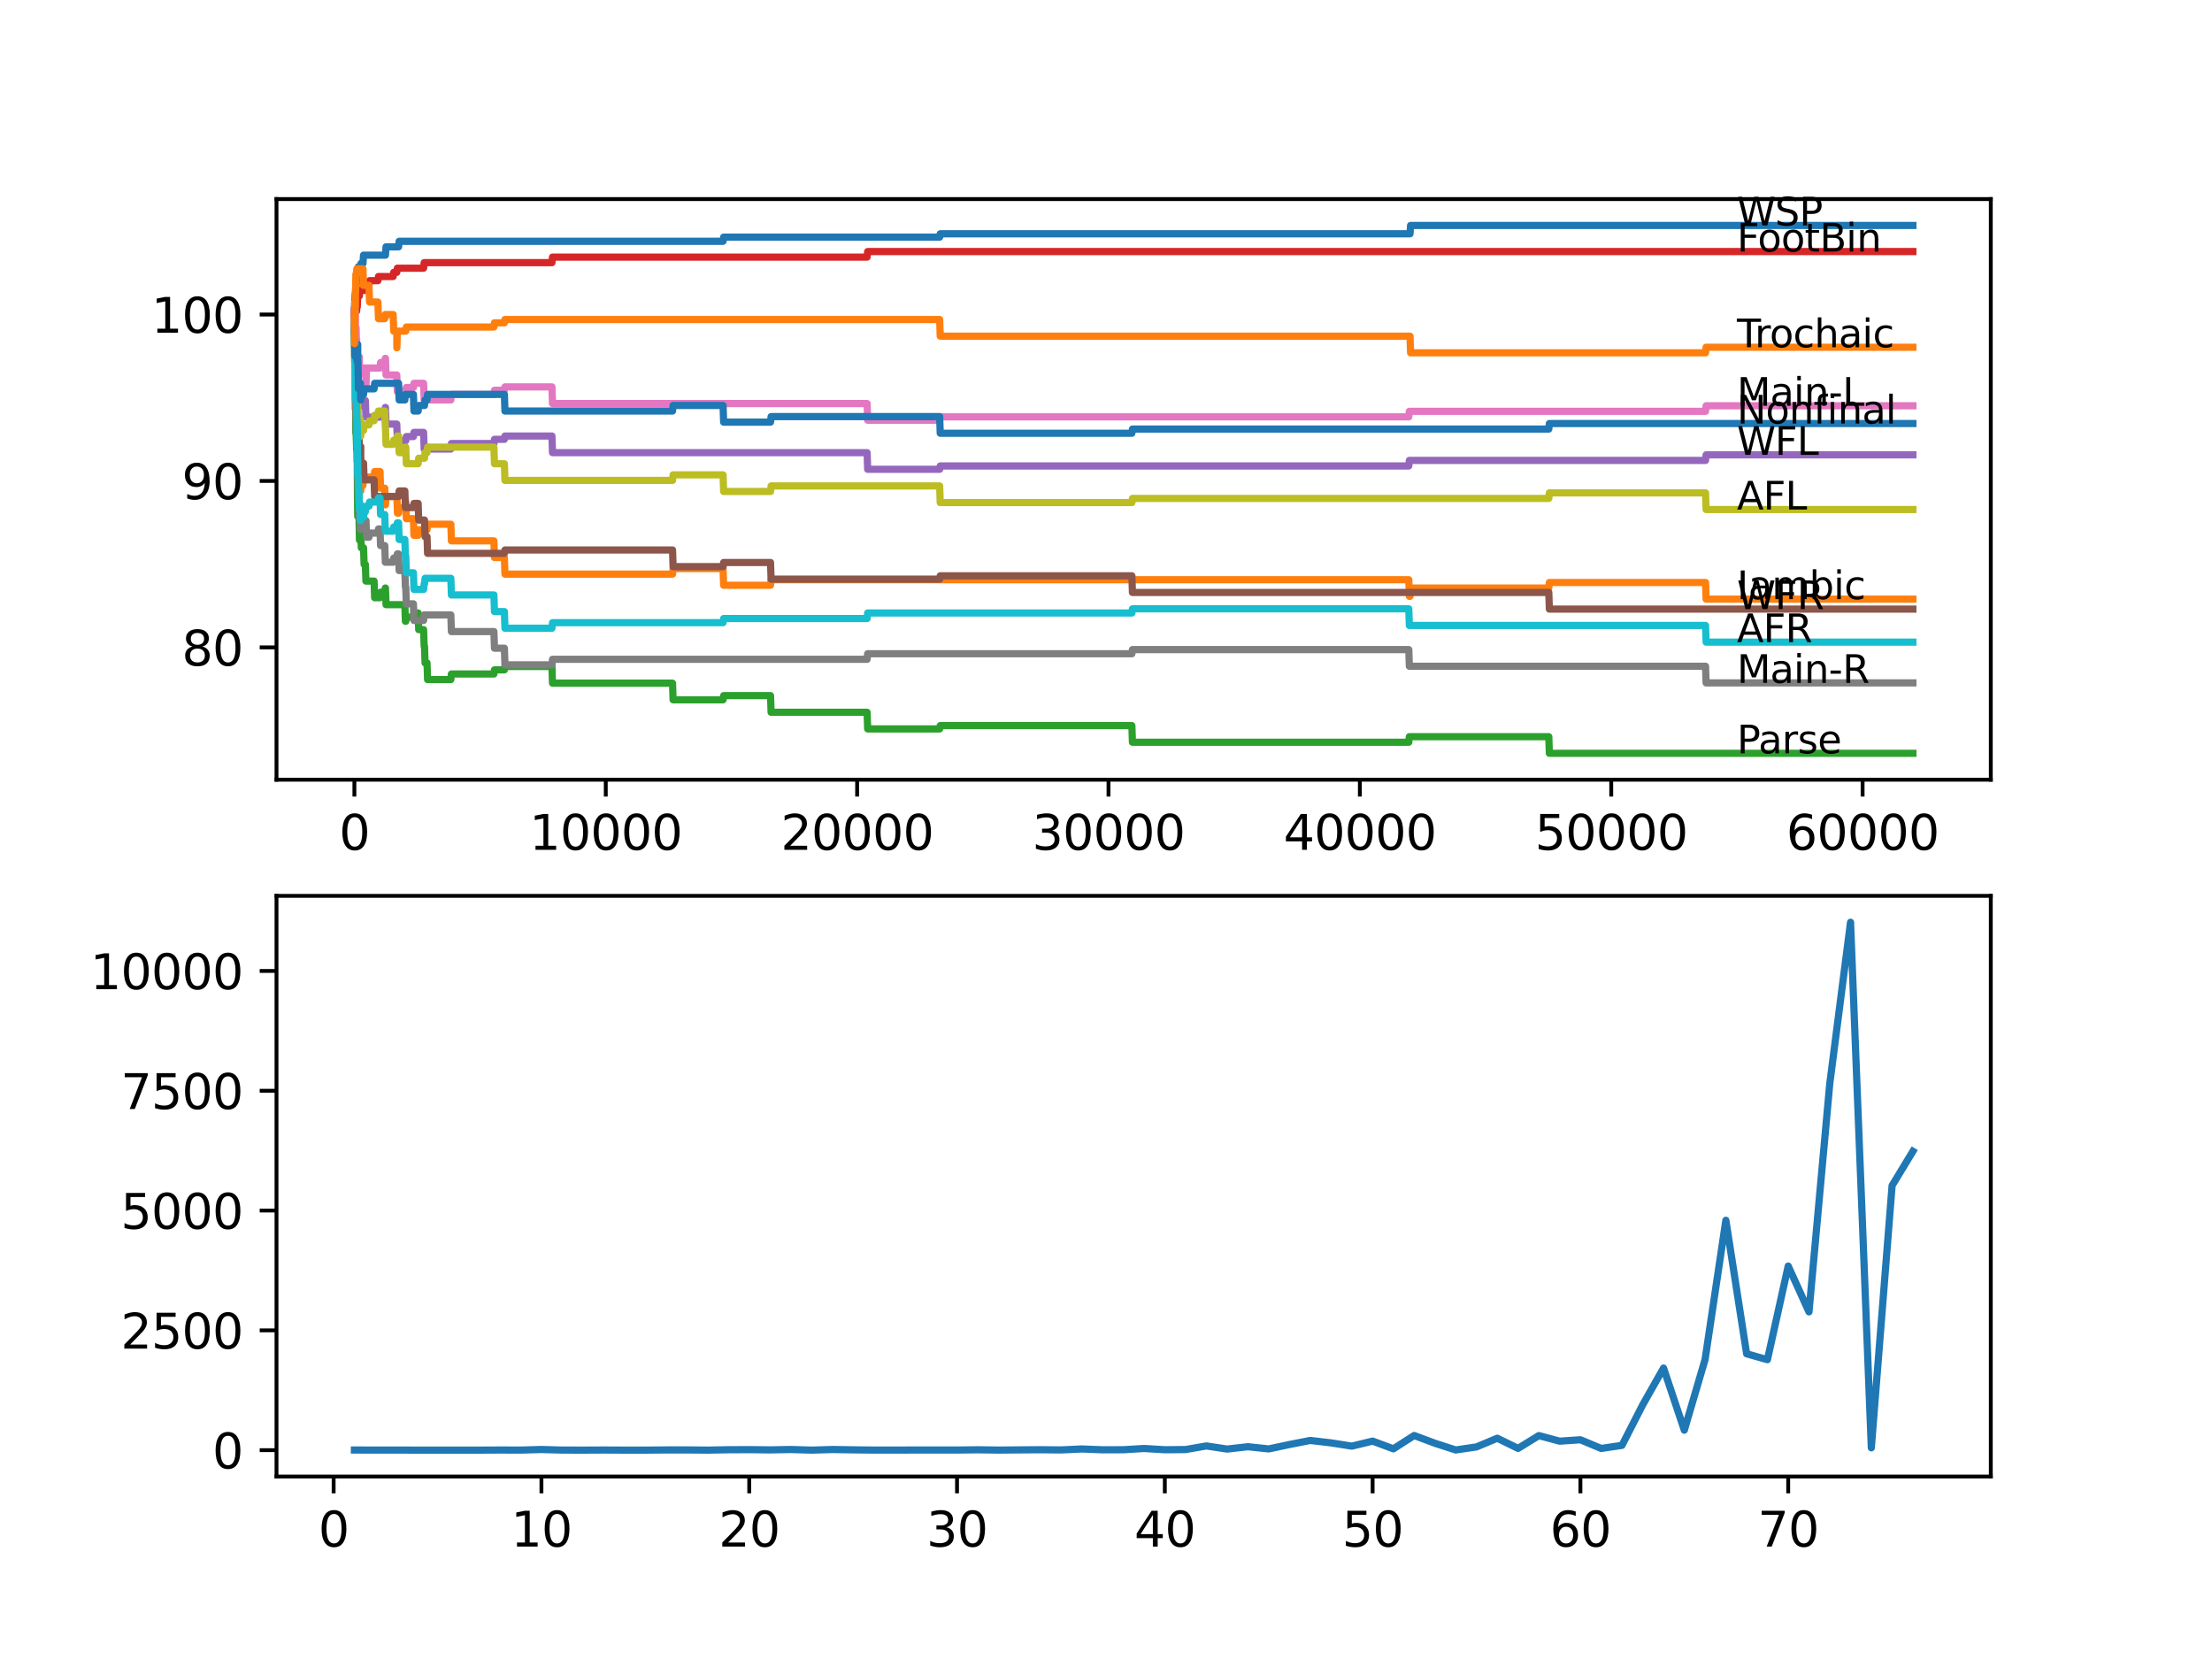 <?xml version="1.0" encoding="utf-8" standalone="no"?>
<!DOCTYPE svg PUBLIC "-//W3C//DTD SVG 1.1//EN"
  "http://www.w3.org/Graphics/SVG/1.1/DTD/svg11.dtd">
<svg xmlns:xlink="http://www.w3.org/1999/xlink" width="460.8pt" height="345.6pt" viewBox="0 0 460.8 345.6" xmlns="http://www.w3.org/2000/svg" version="1.1">
 <defs>
  <style type="text/css">*{stroke-linejoin: round; stroke-linecap: butt}</style>
 </defs>
 <g id="figure_1">
  <g id="patch_1">
   <path d="M 0 345.6 
L 460.8 345.6 
L 460.8 0 
L 0 0 
z
" style="fill: #ffffff"/>
  </g>
  <g id="axes_1">
   <g id="patch_2">
    <path d="M 57.6 162.432 
L 414.72 162.432 
L 414.72 41.472 
L 57.6 41.472 
z
" style="fill: #ffffff"/>
   </g>
   <g id="matplotlib.axis_1">
    <g id="xtick_1">
     <g id="line2d_1">
      <defs>
       <path id="m8ea0ad2835" d="M 0 0 
L 0 3.5 
" style="stroke: #000000; stroke-width: 0.8"/>
      </defs>
      <g>
       <use xlink:href="#m8ea0ad2835" x="73.827" y="162.432" style="stroke: #000000; stroke-width: 0.8"/>
      </g>
     </g>
     <g id="text_1">
      <!-- 0 -->
      <g transform="translate(70.646 177.03)scale(0.1 -0.1)">
       <defs>
        <path id="DejaVuSans-30" d="M 2034 4250 
Q 1547 4250 1301 3770 
Q 1056 3291 1056 2328 
Q 1056 1369 1301 889 
Q 1547 409 2034 409 
Q 2525 409 2770 889 
Q 3016 1369 3016 2328 
Q 3016 3291 2770 3770 
Q 2525 4250 2034 4250 
z
M 2034 4750 
Q 2819 4750 3233 4129 
Q 3647 3509 3647 2328 
Q 3647 1150 3233 529 
Q 2819 -91 2034 -91 
Q 1250 -91 836 529 
Q 422 1150 422 2328 
Q 422 3509 836 4129 
Q 1250 4750 2034 4750 
z
" transform="scale(0.016)"/>
       </defs>
       <use xlink:href="#DejaVuSans-30"/>
      </g>
     </g>
    </g>
    <g id="xtick_2">
     <g id="line2d_2">
      <g>
       <use xlink:href="#m8ea0ad2835" x="126.192" y="162.432" style="stroke: #000000; stroke-width: 0.8"/>
      </g>
     </g>
     <g id="text_2">
      <!-- 10000 -->
      <g transform="translate(110.286 177.03)scale(0.1 -0.1)">
       <defs>
        <path id="DejaVuSans-31" d="M 794 531 
L 1825 531 
L 1825 4091 
L 703 3866 
L 703 4441 
L 1819 4666 
L 2450 4666 
L 2450 531 
L 3481 531 
L 3481 0 
L 794 0 
L 794 531 
z
" transform="scale(0.016)"/>
       </defs>
       <use xlink:href="#DejaVuSans-31"/>
       <use xlink:href="#DejaVuSans-30" x="63.623"/>
       <use xlink:href="#DejaVuSans-30" x="127.246"/>
       <use xlink:href="#DejaVuSans-30" x="190.869"/>
       <use xlink:href="#DejaVuSans-30" x="254.492"/>
      </g>
     </g>
    </g>
    <g id="xtick_3">
     <g id="line2d_3">
      <g>
       <use xlink:href="#m8ea0ad2835" x="178.556" y="162.432" style="stroke: #000000; stroke-width: 0.8"/>
      </g>
     </g>
     <g id="text_3">
      <!-- 20000 -->
      <g transform="translate(162.65 177.03)scale(0.1 -0.1)">
       <defs>
        <path id="DejaVuSans-32" d="M 1228 531 
L 3431 531 
L 3431 0 
L 469 0 
L 469 531 
Q 828 903 1448 1529 
Q 2069 2156 2228 2338 
Q 2531 2678 2651 2914 
Q 2772 3150 2772 3378 
Q 2772 3750 2511 3984 
Q 2250 4219 1831 4219 
Q 1534 4219 1204 4116 
Q 875 4013 500 3803 
L 500 4441 
Q 881 4594 1212 4672 
Q 1544 4750 1819 4750 
Q 2544 4750 2975 4387 
Q 3406 4025 3406 3419 
Q 3406 3131 3298 2873 
Q 3191 2616 2906 2266 
Q 2828 2175 2409 1742 
Q 1991 1309 1228 531 
z
" transform="scale(0.016)"/>
       </defs>
       <use xlink:href="#DejaVuSans-32"/>
       <use xlink:href="#DejaVuSans-30" x="63.623"/>
       <use xlink:href="#DejaVuSans-30" x="127.246"/>
       <use xlink:href="#DejaVuSans-30" x="190.869"/>
       <use xlink:href="#DejaVuSans-30" x="254.492"/>
      </g>
     </g>
    </g>
    <g id="xtick_4">
     <g id="line2d_4">
      <g>
       <use xlink:href="#m8ea0ad2835" x="230.921" y="162.432" style="stroke: #000000; stroke-width: 0.8"/>
      </g>
     </g>
     <g id="text_4">
      <!-- 30000 -->
      <g transform="translate(215.015 177.03)scale(0.1 -0.1)">
       <defs>
        <path id="DejaVuSans-33" d="M 2597 2516 
Q 3050 2419 3304 2112 
Q 3559 1806 3559 1356 
Q 3559 666 3084 287 
Q 2609 -91 1734 -91 
Q 1441 -91 1130 -33 
Q 819 25 488 141 
L 488 750 
Q 750 597 1062 519 
Q 1375 441 1716 441 
Q 2309 441 2620 675 
Q 2931 909 2931 1356 
Q 2931 1769 2642 2001 
Q 2353 2234 1838 2234 
L 1294 2234 
L 1294 2753 
L 1863 2753 
Q 2328 2753 2575 2939 
Q 2822 3125 2822 3475 
Q 2822 3834 2567 4026 
Q 2313 4219 1838 4219 
Q 1578 4219 1281 4162 
Q 984 4106 628 3988 
L 628 4550 
Q 988 4650 1302 4700 
Q 1616 4750 1894 4750 
Q 2613 4750 3031 4423 
Q 3450 4097 3450 3541 
Q 3450 3153 3228 2886 
Q 3006 2619 2597 2516 
z
" transform="scale(0.016)"/>
       </defs>
       <use xlink:href="#DejaVuSans-33"/>
       <use xlink:href="#DejaVuSans-30" x="63.623"/>
       <use xlink:href="#DejaVuSans-30" x="127.246"/>
       <use xlink:href="#DejaVuSans-30" x="190.869"/>
       <use xlink:href="#DejaVuSans-30" x="254.492"/>
      </g>
     </g>
    </g>
    <g id="xtick_5">
     <g id="line2d_5">
      <g>
       <use xlink:href="#m8ea0ad2835" x="283.285" y="162.432" style="stroke: #000000; stroke-width: 0.8"/>
      </g>
     </g>
     <g id="text_5">
      <!-- 40000 -->
      <g transform="translate(267.379 177.03)scale(0.1 -0.1)">
       <defs>
        <path id="DejaVuSans-34" d="M 2419 4116 
L 825 1625 
L 2419 1625 
L 2419 4116 
z
M 2253 4666 
L 3047 4666 
L 3047 1625 
L 3713 1625 
L 3713 1100 
L 3047 1100 
L 3047 0 
L 2419 0 
L 2419 1100 
L 313 1100 
L 313 1709 
L 2253 4666 
z
" transform="scale(0.016)"/>
       </defs>
       <use xlink:href="#DejaVuSans-34"/>
       <use xlink:href="#DejaVuSans-30" x="63.623"/>
       <use xlink:href="#DejaVuSans-30" x="127.246"/>
       <use xlink:href="#DejaVuSans-30" x="190.869"/>
       <use xlink:href="#DejaVuSans-30" x="254.492"/>
      </g>
     </g>
    </g>
    <g id="xtick_6">
     <g id="line2d_6">
      <g>
       <use xlink:href="#m8ea0ad2835" x="335.65" y="162.432" style="stroke: #000000; stroke-width: 0.8"/>
      </g>
     </g>
     <g id="text_6">
      <!-- 50000 -->
      <g transform="translate(319.744 177.03)scale(0.1 -0.1)">
       <defs>
        <path id="DejaVuSans-35" d="M 691 4666 
L 3169 4666 
L 3169 4134 
L 1269 4134 
L 1269 2991 
Q 1406 3038 1543 3061 
Q 1681 3084 1819 3084 
Q 2600 3084 3056 2656 
Q 3513 2228 3513 1497 
Q 3513 744 3044 326 
Q 2575 -91 1722 -91 
Q 1428 -91 1123 -41 
Q 819 9 494 109 
L 494 744 
Q 775 591 1075 516 
Q 1375 441 1709 441 
Q 2250 441 2565 725 
Q 2881 1009 2881 1497 
Q 2881 1984 2565 2268 
Q 2250 2553 1709 2553 
Q 1456 2553 1204 2497 
Q 953 2441 691 2322 
L 691 4666 
z
" transform="scale(0.016)"/>
       </defs>
       <use xlink:href="#DejaVuSans-35"/>
       <use xlink:href="#DejaVuSans-30" x="63.623"/>
       <use xlink:href="#DejaVuSans-30" x="127.246"/>
       <use xlink:href="#DejaVuSans-30" x="190.869"/>
       <use xlink:href="#DejaVuSans-30" x="254.492"/>
      </g>
     </g>
    </g>
    <g id="xtick_7">
     <g id="line2d_7">
      <g>
       <use xlink:href="#m8ea0ad2835" x="388.014" y="162.432" style="stroke: #000000; stroke-width: 0.8"/>
      </g>
     </g>
     <g id="text_7">
      <!-- 60000 -->
      <g transform="translate(372.108 177.03)scale(0.1 -0.1)">
       <defs>
        <path id="DejaVuSans-36" d="M 2113 2584 
Q 1688 2584 1439 2293 
Q 1191 2003 1191 1497 
Q 1191 994 1439 701 
Q 1688 409 2113 409 
Q 2538 409 2786 701 
Q 3034 994 3034 1497 
Q 3034 2003 2786 2293 
Q 2538 2584 2113 2584 
z
M 3366 4563 
L 3366 3988 
Q 3128 4100 2886 4159 
Q 2644 4219 2406 4219 
Q 1781 4219 1451 3797 
Q 1122 3375 1075 2522 
Q 1259 2794 1537 2939 
Q 1816 3084 2150 3084 
Q 2853 3084 3261 2657 
Q 3669 2231 3669 1497 
Q 3669 778 3244 343 
Q 2819 -91 2113 -91 
Q 1303 -91 875 529 
Q 447 1150 447 2328 
Q 447 3434 972 4092 
Q 1497 4750 2381 4750 
Q 2619 4750 2861 4703 
Q 3103 4656 3366 4563 
z
" transform="scale(0.016)"/>
       </defs>
       <use xlink:href="#DejaVuSans-36"/>
       <use xlink:href="#DejaVuSans-30" x="63.623"/>
       <use xlink:href="#DejaVuSans-30" x="127.246"/>
       <use xlink:href="#DejaVuSans-30" x="190.869"/>
       <use xlink:href="#DejaVuSans-30" x="254.492"/>
      </g>
     </g>
    </g>
   </g>
   <g id="matplotlib.axis_2">
    <g id="ytick_1">
     <g id="line2d_8">
      <defs>
       <path id="m7bab145c5c" d="M 0 0 
L -3.5 0 
" style="stroke: #000000; stroke-width: 0.8"/>
      </defs>
      <g>
       <use xlink:href="#m7bab145c5c" x="57.6" y="134.86" style="stroke: #000000; stroke-width: 0.8"/>
      </g>
     </g>
     <g id="text_8">
      <!-- 80 -->
      <g transform="translate(37.875 138.659)scale(0.1 -0.1)">
       <defs>
        <path id="DejaVuSans-38" d="M 2034 2216 
Q 1584 2216 1326 1975 
Q 1069 1734 1069 1313 
Q 1069 891 1326 650 
Q 1584 409 2034 409 
Q 2484 409 2743 651 
Q 3003 894 3003 1313 
Q 3003 1734 2745 1975 
Q 2488 2216 2034 2216 
z
M 1403 2484 
Q 997 2584 770 2862 
Q 544 3141 544 3541 
Q 544 4100 942 4425 
Q 1341 4750 2034 4750 
Q 2731 4750 3128 4425 
Q 3525 4100 3525 3541 
Q 3525 3141 3298 2862 
Q 3072 2584 2669 2484 
Q 3125 2378 3379 2068 
Q 3634 1759 3634 1313 
Q 3634 634 3220 271 
Q 2806 -91 2034 -91 
Q 1263 -91 848 271 
Q 434 634 434 1313 
Q 434 1759 690 2068 
Q 947 2378 1403 2484 
z
M 1172 3481 
Q 1172 3119 1398 2916 
Q 1625 2713 2034 2713 
Q 2441 2713 2670 2916 
Q 2900 3119 2900 3481 
Q 2900 3844 2670 4047 
Q 2441 4250 2034 4250 
Q 1625 4250 1398 4047 
Q 1172 3844 1172 3481 
z
" transform="scale(0.016)"/>
       </defs>
       <use xlink:href="#DejaVuSans-38"/>
       <use xlink:href="#DejaVuSans-30" x="63.623"/>
      </g>
     </g>
    </g>
    <g id="ytick_2">
     <g id="line2d_9">
      <g>
       <use xlink:href="#m7bab145c5c" x="57.6" y="100.19" style="stroke: #000000; stroke-width: 0.8"/>
      </g>
     </g>
     <g id="text_9">
      <!-- 90 -->
      <g transform="translate(37.875 103.989)scale(0.1 -0.1)">
       <defs>
        <path id="DejaVuSans-39" d="M 703 97 
L 703 672 
Q 941 559 1184 500 
Q 1428 441 1663 441 
Q 2288 441 2617 861 
Q 2947 1281 2994 2138 
Q 2813 1869 2534 1725 
Q 2256 1581 1919 1581 
Q 1219 1581 811 2004 
Q 403 2428 403 3163 
Q 403 3881 828 4315 
Q 1253 4750 1959 4750 
Q 2769 4750 3195 4129 
Q 3622 3509 3622 2328 
Q 3622 1225 3098 567 
Q 2575 -91 1691 -91 
Q 1453 -91 1209 -44 
Q 966 3 703 97 
z
M 1959 2075 
Q 2384 2075 2632 2365 
Q 2881 2656 2881 3163 
Q 2881 3666 2632 3958 
Q 2384 4250 1959 4250 
Q 1534 4250 1286 3958 
Q 1038 3666 1038 3163 
Q 1038 2656 1286 2365 
Q 1534 2075 1959 2075 
z
" transform="scale(0.016)"/>
       </defs>
       <use xlink:href="#DejaVuSans-39"/>
       <use xlink:href="#DejaVuSans-30" x="63.623"/>
      </g>
     </g>
    </g>
    <g id="ytick_3">
     <g id="line2d_10">
      <g>
       <use xlink:href="#m7bab145c5c" x="57.6" y="65.519" style="stroke: #000000; stroke-width: 0.8"/>
      </g>
     </g>
     <g id="text_10">
      <!-- 100 -->
      <g transform="translate(31.512 69.318)scale(0.1 -0.1)">
       <use xlink:href="#DejaVuSans-31"/>
       <use xlink:href="#DejaVuSans-30" x="63.623"/>
       <use xlink:href="#DejaVuSans-30" x="127.246"/>
      </g>
     </g>
    </g>
   </g>
   <g id="line2d_11">
    <path d="M 73.833 64.826 
L 73.843 64.826 
L 73.974 61.358 
L 74.021 61.358 
L 74.136 59.625 
L 74.189 59.625 
L 74.304 57.891 
L 74.519 57.891 
L 74.639 55.58 
L 75.084 55.58 
L 75.199 54.887 
L 75.613 54.887 
L 75.728 53.153 
L 80.3 53.153 
L 80.415 51.42 
L 83.033 51.42 
L 83.148 50.264 
L 150.63 50.264 
L 150.746 49.397 
L 195.748 49.397 
L 195.863 48.704 
L 293.732 48.704 
L 293.847 46.97 
L 398.487 46.97 
L 398.487 46.97 
" clip-path="url(#p1dcf98d2d4)" style="fill: none; stroke: #1f77b4; stroke-width: 1.5; stroke-linecap: square"/>
   </g>
   <g id="line2d_12">
    <path d="M 73.833 64.826 
L 73.854 64.826 
L 73.979 75.805 
L 73.985 75.805 
L 74.084 71.644 
L 74.095 75.111 
L 74.189 75.111 
L 74.294 73.378 
L 74.414 82.623 
L 74.445 82.623 
L 74.566 90.713 
L 74.608 90.713 
L 74.634 89.557 
L 74.639 93.024 
L 74.707 93.024 
L 74.765 93.024 
L 74.807 91.869 
L 74.812 95.336 
L 74.864 95.336 
L 75.037 95.336 
L 75.152 102.27 
L 75.268 101.114 
L 75.613 101.114 
L 75.728 99.381 
L 77.928 99.381 
L 78.043 98.225 
L 79.163 98.225 
L 79.279 101.692 
L 80.153 101.692 
L 80.268 105.159 
L 80.3 105.159 
L 80.415 103.426 
L 82.677 103.426 
L 82.792 106.893 
L 83.033 106.893 
L 83.148 105.737 
L 84.337 105.737 
L 84.452 104.581 
L 84.531 104.581 
L 84.646 108.048 
L 86.123 108.048 
L 86.238 111.515 
L 87.107 111.515 
L 87.222 110.36 
L 88.956 110.36 
L 89.071 109.204 
L 93.92 109.204 
L 94.035 112.671 
L 102.89 112.671 
L 103.005 116.138 
L 105.073 116.138 
L 105.189 119.605 
L 140.1 119.605 
L 140.215 118.449 
L 150.63 118.449 
L 150.746 121.916 
L 160.517 121.916 
L 160.632 120.761 
L 293.476 120.761 
L 293.591 124.228 
L 293.732 124.228 
L 293.847 122.494 
L 322.643 122.494 
L 322.758 121.339 
L 355.297 121.339 
L 355.412 124.806 
L 398.487 124.806 
L 398.487 124.806 
" clip-path="url(#p1dcf98d2d4)" style="fill: none; stroke: #ff7f0e; stroke-width: 1.5; stroke-linecap: square"/>
   </g>
   <g id="line2d_13">
    <path d="M 73.833 64.826 
L 73.843 64.826 
L 73.864 63.959 
L 73.88 70.026 
L 73.922 69.448 
L 73.985 69.448 
L 74.126 90.251 
L 74.189 90.251 
L 74.299 93.718 
L 74.372 92.562 
L 74.377 96.029 
L 74.398 96.029 
L 74.409 96.029 
L 74.419 94.873 
L 74.466 104.119 
L 74.477 104.119 
L 74.519 107.586 
L 74.587 104.119 
L 74.608 104.119 
L 74.634 107.586 
L 74.718 106.719 
L 74.765 106.719 
L 74.88 112.498 
L 75.037 112.498 
L 75.152 110.649 
L 75.268 114.116 
L 75.734 114.116 
L 75.849 117.583 
L 76.111 117.583 
L 76.226 121.05 
L 77.928 121.05 
L 78.043 124.517 
L 79.163 124.517 
L 79.279 123.361 
L 80.153 123.361 
L 80.268 122.494 
L 80.3 122.494 
L 80.415 125.961 
L 84.337 125.961 
L 84.452 129.428 
L 84.531 129.428 
L 84.646 128.562 
L 86.123 128.562 
L 86.238 127.695 
L 87.107 127.695 
L 87.222 131.162 
L 88.243 131.162 
L 88.359 134.629 
L 88.432 134.629 
L 88.547 138.096 
L 88.956 138.096 
L 89.071 141.563 
L 93.92 141.563 
L 94.035 140.407 
L 102.89 140.407 
L 103.005 139.541 
L 105.073 139.541 
L 105.189 138.847 
L 114.981 138.847 
L 115.096 142.314 
L 140.1 142.314 
L 140.215 145.781 
L 150.63 145.781 
L 150.746 144.915 
L 160.517 144.915 
L 160.632 148.382 
L 180.635 148.382 
L 180.751 151.849 
L 195.748 151.849 
L 195.863 151.155 
L 235.791 151.155 
L 235.906 154.622 
L 293.476 154.622 
L 293.591 153.467 
L 322.643 153.467 
L 322.758 156.934 
L 398.487 156.934 
L 398.487 156.934 
" clip-path="url(#p1dcf98d2d4)" style="fill: none; stroke: #2ca02c; stroke-width: 1.5; stroke-linecap: square"/>
   </g>
   <g id="line2d_14">
    <path d="M 73.833 65.519 
L 73.854 65.519 
L 73.969 63.785 
L 73.995 63.785 
L 74.121 61.358 
L 74.22 61.358 
L 74.294 64.826 
L 74.33 63.959 
L 74.419 63.959 
L 74.54 61.647 
L 74.854 61.647 
L 74.969 60.492 
L 76.111 60.492 
L 76.226 59.336 
L 76.865 59.336 
L 76.98 58.469 
L 78.724 58.469 
L 78.839 57.603 
L 81.902 57.603 
L 82.017 56.736 
L 82.656 56.736 
L 82.771 55.869 
L 88.243 55.869 
L 88.359 54.713 
L 114.981 54.713 
L 115.096 53.558 
L 180.635 53.558 
L 180.751 52.402 
L 398.487 52.402 
L 398.487 52.402 
" clip-path="url(#p1dcf98d2d4)" style="fill: none; stroke: #d62728; stroke-width: 1.5; stroke-linecap: square"/>
   </g>
   <g id="line2d_15">
    <path d="M 73.833 65.519 
L 73.869 65.519 
L 73.88 64.652 
L 73.885 68.119 
L 73.964 68.119 
L 74.026 68.119 
L 74.147 75.053 
L 74.189 75.053 
L 74.299 80.832 
L 74.304 79.676 
L 74.409 79.676 
L 74.419 78.52 
L 74.435 85.455 
L 74.498 84.299 
L 74.529 84.299 
L 74.644 82.276 
L 74.807 82.276 
L 74.854 81.121 
L 74.859 84.588 
L 74.906 84.588 
L 75.037 84.588 
L 75.152 83.432 
L 76.111 83.432 
L 76.226 86.899 
L 79.163 86.899 
L 79.279 85.743 
L 80.153 85.743 
L 80.268 84.877 
L 80.3 84.877 
L 80.415 88.344 
L 82.656 88.344 
L 82.771 91.811 
L 84.531 91.811 
L 84.646 90.944 
L 86.123 90.944 
L 86.238 90.077 
L 88.243 90.077 
L 88.359 93.544 
L 93.92 93.544 
L 94.035 92.389 
L 102.89 92.389 
L 103.005 91.522 
L 105.073 91.522 
L 105.189 90.829 
L 114.981 90.829 
L 115.096 94.296 
L 180.635 94.296 
L 180.751 97.763 
L 195.748 97.763 
L 195.863 97.069 
L 293.476 97.069 
L 293.591 95.914 
L 355.297 95.914 
L 355.412 94.758 
L 398.487 94.758 
L 398.487 94.758 
" clip-path="url(#p1dcf98d2d4)" style="fill: none; stroke: #9467bd; stroke-width: 1.5; stroke-linecap: square"/>
   </g>
   <g id="line2d_16">
    <path d="M 73.833 64.826 
L 73.864 64.826 
L 73.88 71.76 
L 73.979 70.026 
L 73.995 70.026 
L 74.121 80.427 
L 74.294 80.427 
L 74.372 79.561 
L 74.377 83.028 
L 74.388 83.028 
L 74.461 83.028 
L 74.519 89.962 
L 74.576 87.65 
L 74.608 87.65 
L 74.634 91.117 
L 74.718 90.251 
L 74.765 90.251 
L 74.88 93.718 
L 75.084 93.718 
L 75.152 93.024 
L 75.158 96.491 
L 75.173 96.491 
L 75.734 96.491 
L 75.849 99.958 
L 77.928 99.958 
L 78.043 103.426 
L 83.033 103.426 
L 83.148 102.27 
L 84.337 102.27 
L 84.452 105.737 
L 86.123 105.737 
L 86.238 104.87 
L 87.107 104.87 
L 87.222 108.337 
L 88.432 108.337 
L 88.547 111.804 
L 88.956 111.804 
L 89.071 115.271 
L 105.073 115.271 
L 105.189 114.578 
L 140.1 114.578 
L 140.215 118.045 
L 150.63 118.045 
L 150.746 117.178 
L 160.517 117.178 
L 160.632 120.645 
L 195.748 120.645 
L 195.863 119.952 
L 235.791 119.952 
L 235.906 123.419 
L 322.643 123.419 
L 322.758 126.886 
L 398.487 126.886 
L 398.487 126.886 
" clip-path="url(#p1dcf98d2d4)" style="fill: none; stroke: #8c564b; stroke-width: 1.5; stroke-linecap: square"/>
   </g>
   <g id="line2d_17">
    <path d="M 73.833 64.826 
L 73.843 64.826 
L 73.88 63.092 
L 73.885 66.559 
L 73.943 66.559 
L 73.985 66.559 
L 74.026 64.826 
L 74.058 71.76 
L 74.079 71.76 
L 74.131 71.76 
L 74.189 68.293 
L 74.241 70.604 
L 74.294 70.604 
L 74.299 74.071 
L 74.403 72.915 
L 74.409 72.915 
L 74.419 71.76 
L 74.435 78.694 
L 74.498 77.538 
L 74.529 77.538 
L 74.644 75.516 
L 74.807 75.516 
L 74.854 74.36 
L 74.859 77.827 
L 74.906 77.827 
L 75.037 77.827 
L 75.152 76.671 
L 76.111 76.671 
L 76.226 80.138 
L 76.247 80.138 
L 76.362 76.671 
L 79.163 76.671 
L 79.279 75.516 
L 80.153 75.516 
L 80.268 74.649 
L 80.3 74.649 
L 80.415 78.116 
L 82.656 78.116 
L 82.771 81.583 
L 84.531 81.583 
L 84.646 80.716 
L 86.123 80.716 
L 86.238 79.849 
L 88.243 79.849 
L 88.359 83.317 
L 93.92 83.317 
L 94.035 82.161 
L 102.89 82.161 
L 103.005 81.294 
L 105.073 81.294 
L 105.189 80.601 
L 114.981 80.601 
L 115.096 84.068 
L 180.635 84.068 
L 180.751 87.535 
L 195.748 87.535 
L 195.863 86.841 
L 293.476 86.841 
L 293.591 85.686 
L 355.297 85.686 
L 355.412 84.53 
L 398.487 84.53 
L 398.487 84.53 
" clip-path="url(#p1dcf98d2d4)" style="fill: none; stroke: #e377c2; stroke-width: 1.5; stroke-linecap: square"/>
   </g>
   <g id="line2d_18">
    <path d="M 73.833 68.986 
L 73.843 68.986 
L 73.88 75.342 
L 73.958 74.764 
L 73.985 74.764 
L 74.026 85.166 
L 74.105 83.432 
L 74.131 83.432 
L 74.252 90.366 
L 74.294 90.366 
L 74.299 89.499 
L 74.304 92.967 
L 74.388 92.967 
L 74.409 92.967 
L 74.524 97.589 
L 74.529 97.589 
L 74.65 104.523 
L 74.807 104.523 
L 74.854 107.99 
L 74.917 106.835 
L 75.037 106.835 
L 75.084 110.302 
L 75.152 109.608 
L 76.111 109.608 
L 76.226 108.453 
L 76.247 108.453 
L 76.362 111.92 
L 76.865 111.92 
L 76.98 111.053 
L 78.724 111.053 
L 78.839 110.186 
L 79.163 110.186 
L 79.279 113.653 
L 80.153 113.653 
L 80.268 117.12 
L 81.902 117.12 
L 82.017 116.254 
L 82.656 116.254 
L 82.771 115.387 
L 83.033 115.387 
L 83.148 118.854 
L 84.337 118.854 
L 84.452 122.321 
L 84.531 122.321 
L 84.646 125.788 
L 86.123 125.788 
L 86.238 129.255 
L 88.243 129.255 
L 88.359 128.099 
L 93.92 128.099 
L 94.035 131.566 
L 102.89 131.566 
L 103.005 135.034 
L 105.073 135.034 
L 105.189 138.501 
L 114.981 138.501 
L 115.096 137.345 
L 180.635 137.345 
L 180.751 136.189 
L 235.791 136.189 
L 235.906 135.322 
L 293.476 135.322 
L 293.591 138.79 
L 355.297 138.79 
L 355.412 142.257 
L 398.487 142.257 
L 398.487 142.257 
" clip-path="url(#p1dcf98d2d4)" style="fill: none; stroke: #7f7f7f; stroke-width: 1.5; stroke-linecap: square"/>
   </g>
   <g id="line2d_19">
    <path d="M 73.833 68.986 
L 73.843 68.986 
L 73.969 79.965 
L 73.995 79.965 
L 74.021 77.538 
L 74.026 81.005 
L 74.11 79.272 
L 74.189 79.272 
L 74.309 86.206 
L 74.372 86.206 
L 74.498 82.739 
L 74.519 82.739 
L 74.608 89.673 
L 74.634 88.517 
L 74.765 88.517 
L 74.88 87.361 
L 75.084 87.361 
L 75.152 90.829 
L 75.194 89.673 
L 75.734 89.673 
L 75.849 88.517 
L 76.865 88.517 
L 76.98 87.65 
L 77.928 87.65 
L 78.043 86.495 
L 78.724 86.495 
L 78.839 85.628 
L 80.153 85.628 
L 80.268 89.095 
L 80.3 89.095 
L 80.415 92.562 
L 81.902 92.562 
L 82.017 91.695 
L 82.656 91.695 
L 82.771 90.829 
L 83.033 90.829 
L 83.148 94.296 
L 84.337 94.296 
L 84.452 93.14 
L 84.531 93.14 
L 84.646 96.607 
L 87.107 96.607 
L 87.222 95.451 
L 88.432 95.451 
L 88.547 94.296 
L 88.956 94.296 
L 89.071 93.14 
L 102.89 93.14 
L 103.005 96.607 
L 105.073 96.607 
L 105.189 100.074 
L 140.1 100.074 
L 140.215 98.918 
L 150.63 98.918 
L 150.746 102.385 
L 160.517 102.385 
L 160.632 101.23 
L 195.748 101.23 
L 195.863 104.697 
L 235.791 104.697 
L 235.906 103.83 
L 322.643 103.83 
L 322.758 102.674 
L 355.297 102.674 
L 355.412 106.141 
L 398.487 106.141 
L 398.487 106.141 
" clip-path="url(#p1dcf98d2d4)" style="fill: none; stroke: #bcbd22; stroke-width: 1.5; stroke-linecap: square"/>
   </g>
   <g id="line2d_20">
    <path d="M 73.833 68.986 
L 73.843 68.986 
L 73.964 77.076 
L 73.985 77.076 
L 74.026 83.317 
L 74.1 81.583 
L 74.22 81.583 
L 74.335 87.65 
L 74.409 87.65 
L 74.534 99.207 
L 74.634 99.207 
L 74.749 102.674 
L 74.807 102.674 
L 74.854 106.141 
L 74.917 104.986 
L 75.037 104.986 
L 75.084 108.453 
L 75.152 107.759 
L 75.734 107.759 
L 75.849 106.604 
L 76.111 106.604 
L 76.226 105.448 
L 76.865 105.448 
L 76.98 104.581 
L 78.724 104.581 
L 78.839 103.714 
L 79.163 103.714 
L 79.279 107.181 
L 80.153 107.181 
L 80.268 110.649 
L 81.902 110.649 
L 82.017 109.782 
L 82.656 109.782 
L 82.771 108.915 
L 83.033 108.915 
L 83.148 112.382 
L 84.337 112.382 
L 84.452 115.849 
L 84.531 115.849 
L 84.646 119.316 
L 86.123 119.316 
L 86.238 122.783 
L 88.243 122.783 
L 88.359 121.628 
L 88.432 121.628 
L 88.547 120.472 
L 93.92 120.472 
L 94.035 123.939 
L 102.89 123.939 
L 103.005 127.406 
L 105.073 127.406 
L 105.189 130.873 
L 114.981 130.873 
L 115.096 129.717 
L 150.63 129.717 
L 150.746 128.851 
L 180.635 128.851 
L 180.751 127.695 
L 235.791 127.695 
L 235.906 126.828 
L 293.476 126.828 
L 293.591 130.295 
L 355.297 130.295 
L 355.412 133.762 
L 398.487 133.762 
L 398.487 133.762 
" clip-path="url(#p1dcf98d2d4)" style="fill: none; stroke: #17becf; stroke-width: 1.5; stroke-linecap: square"/>
   </g>
   <g id="line2d_21">
    <path d="M 73.833 68.986 
L 73.864 68.986 
L 73.88 67.252 
L 73.906 74.187 
L 73.927 74.187 
L 73.995 74.187 
L 74.121 71.76 
L 74.294 71.76 
L 74.372 75.227 
L 74.403 74.071 
L 74.461 74.071 
L 74.519 71.76 
L 74.524 75.227 
L 74.561 75.227 
L 74.676 81.005 
L 74.765 81.005 
L 74.88 79.849 
L 75.084 79.849 
L 75.152 83.317 
L 75.194 82.161 
L 75.734 82.161 
L 75.849 81.005 
L 77.928 81.005 
L 78.043 79.849 
L 83.033 79.849 
L 83.148 83.317 
L 84.337 83.317 
L 84.452 82.161 
L 86.123 82.161 
L 86.238 85.628 
L 87.107 85.628 
L 87.222 84.472 
L 88.432 84.472 
L 88.547 83.317 
L 88.956 83.317 
L 89.071 82.161 
L 105.073 82.161 
L 105.189 85.628 
L 140.1 85.628 
L 140.215 84.472 
L 150.63 84.472 
L 150.746 87.939 
L 160.517 87.939 
L 160.632 86.784 
L 195.748 86.784 
L 195.863 90.251 
L 235.791 90.251 
L 235.906 89.384 
L 322.643 89.384 
L 322.758 88.228 
L 398.487 88.228 
L 398.487 88.228 
" clip-path="url(#p1dcf98d2d4)" style="fill: none; stroke: #1f77b4; stroke-width: 1.5; stroke-linecap: square"/>
   </g>
   <g id="line2d_22">
    <path d="M 73.833 65.519 
L 73.843 65.519 
L 73.869 71.586 
L 73.958 64.074 
L 74.016 64.074 
L 74.136 57.14 
L 74.22 57.14 
L 74.335 55.985 
L 75.613 55.985 
L 75.728 59.452 
L 76.865 59.452 
L 76.98 62.919 
L 78.724 62.919 
L 78.839 66.386 
L 80.153 66.386 
L 80.268 65.519 
L 81.902 65.519 
L 82.017 68.986 
L 82.656 68.986 
L 82.677 72.453 
L 82.766 68.986 
L 84.531 68.986 
L 84.646 68.119 
L 102.89 68.119 
L 103.005 67.252 
L 105.073 67.252 
L 105.189 66.559 
L 195.748 66.559 
L 195.863 70.026 
L 293.732 70.026 
L 293.847 73.493 
L 355.297 73.493 
L 355.412 72.338 
L 398.487 72.338 
L 398.487 72.338 
" clip-path="url(#p1dcf98d2d4)" style="fill: none; stroke: #ff7f0e; stroke-width: 1.5; stroke-linecap: square"/>
   </g>
   <g id="patch_3">
    <path d="M 57.6 162.432 
L 57.6 41.472 
" style="fill: none; stroke: #000000; stroke-width: 0.8; stroke-linejoin: miter; stroke-linecap: square"/>
   </g>
   <g id="patch_4">
    <path d="M 414.72 162.432 
L 414.72 41.472 
" style="fill: none; stroke: #000000; stroke-width: 0.8; stroke-linejoin: miter; stroke-linecap: square"/>
   </g>
   <g id="patch_5">
    <path d="M 57.6 162.432 
L 414.72 162.432 
" style="fill: none; stroke: #000000; stroke-width: 0.8; stroke-linejoin: miter; stroke-linecap: square"/>
   </g>
   <g id="patch_6">
    <path d="M 57.6 41.472 
L 414.72 41.472 
" style="fill: none; stroke: #000000; stroke-width: 0.8; stroke-linejoin: miter; stroke-linecap: square"/>
   </g>
   <g id="text_11">
    <!-- WSP -->
    <g transform="translate(361.832 46.97)scale(0.08 -0.08)">
     <defs>
      <path id="DejaVuSans-57" d="M 213 4666 
L 850 4666 
L 1831 722 
L 2809 4666 
L 3519 4666 
L 4500 722 
L 5478 4666 
L 6119 4666 
L 4947 0 
L 4153 0 
L 3169 4050 
L 2175 0 
L 1381 0 
L 213 4666 
z
" transform="scale(0.016)"/>
      <path id="DejaVuSans-53" d="M 3425 4513 
L 3425 3897 
Q 3066 4069 2747 4153 
Q 2428 4238 2131 4238 
Q 1616 4238 1336 4038 
Q 1056 3838 1056 3469 
Q 1056 3159 1242 3001 
Q 1428 2844 1947 2747 
L 2328 2669 
Q 3034 2534 3370 2195 
Q 3706 1856 3706 1288 
Q 3706 609 3251 259 
Q 2797 -91 1919 -91 
Q 1588 -91 1214 -16 
Q 841 59 441 206 
L 441 856 
Q 825 641 1194 531 
Q 1563 422 1919 422 
Q 2459 422 2753 634 
Q 3047 847 3047 1241 
Q 3047 1584 2836 1778 
Q 2625 1972 2144 2069 
L 1759 2144 
Q 1053 2284 737 2584 
Q 422 2884 422 3419 
Q 422 4038 858 4394 
Q 1294 4750 2059 4750 
Q 2388 4750 2728 4690 
Q 3069 4631 3425 4513 
z
" transform="scale(0.016)"/>
      <path id="DejaVuSans-50" d="M 1259 4147 
L 1259 2394 
L 2053 2394 
Q 2494 2394 2734 2622 
Q 2975 2850 2975 3272 
Q 2975 3691 2734 3919 
Q 2494 4147 2053 4147 
L 1259 4147 
z
M 628 4666 
L 2053 4666 
Q 2838 4666 3239 4311 
Q 3641 3956 3641 3272 
Q 3641 2581 3239 2228 
Q 2838 1875 2053 1875 
L 1259 1875 
L 1259 0 
L 628 0 
L 628 4666 
z
" transform="scale(0.016)"/>
     </defs>
     <use xlink:href="#DejaVuSans-57"/>
     <use xlink:href="#DejaVuSans-53" x="98.877"/>
     <use xlink:href="#DejaVuSans-50" x="162.354"/>
    </g>
   </g>
   <g id="text_12">
    <!-- Iambic -->
    <g transform="translate(361.832 124.806)scale(0.08 -0.08)">
     <defs>
      <path id="DejaVuSans-49" d="M 628 4666 
L 1259 4666 
L 1259 0 
L 628 0 
L 628 4666 
z
" transform="scale(0.016)"/>
      <path id="DejaVuSans-61" d="M 2194 1759 
Q 1497 1759 1228 1600 
Q 959 1441 959 1056 
Q 959 750 1161 570 
Q 1363 391 1709 391 
Q 2188 391 2477 730 
Q 2766 1069 2766 1631 
L 2766 1759 
L 2194 1759 
z
M 3341 1997 
L 3341 0 
L 2766 0 
L 2766 531 
Q 2569 213 2275 61 
Q 1981 -91 1556 -91 
Q 1019 -91 701 211 
Q 384 513 384 1019 
Q 384 1609 779 1909 
Q 1175 2209 1959 2209 
L 2766 2209 
L 2766 2266 
Q 2766 2663 2505 2880 
Q 2244 3097 1772 3097 
Q 1472 3097 1187 3025 
Q 903 2953 641 2809 
L 641 3341 
Q 956 3463 1253 3523 
Q 1550 3584 1831 3584 
Q 2591 3584 2966 3190 
Q 3341 2797 3341 1997 
z
" transform="scale(0.016)"/>
      <path id="DejaVuSans-6d" d="M 3328 2828 
Q 3544 3216 3844 3400 
Q 4144 3584 4550 3584 
Q 5097 3584 5394 3201 
Q 5691 2819 5691 2113 
L 5691 0 
L 5113 0 
L 5113 2094 
Q 5113 2597 4934 2840 
Q 4756 3084 4391 3084 
Q 3944 3084 3684 2787 
Q 3425 2491 3425 1978 
L 3425 0 
L 2847 0 
L 2847 2094 
Q 2847 2600 2669 2842 
Q 2491 3084 2119 3084 
Q 1678 3084 1418 2786 
Q 1159 2488 1159 1978 
L 1159 0 
L 581 0 
L 581 3500 
L 1159 3500 
L 1159 2956 
Q 1356 3278 1631 3431 
Q 1906 3584 2284 3584 
Q 2666 3584 2933 3390 
Q 3200 3197 3328 2828 
z
" transform="scale(0.016)"/>
      <path id="DejaVuSans-62" d="M 3116 1747 
Q 3116 2381 2855 2742 
Q 2594 3103 2138 3103 
Q 1681 3103 1420 2742 
Q 1159 2381 1159 1747 
Q 1159 1113 1420 752 
Q 1681 391 2138 391 
Q 2594 391 2855 752 
Q 3116 1113 3116 1747 
z
M 1159 2969 
Q 1341 3281 1617 3432 
Q 1894 3584 2278 3584 
Q 2916 3584 3314 3078 
Q 3713 2572 3713 1747 
Q 3713 922 3314 415 
Q 2916 -91 2278 -91 
Q 1894 -91 1617 61 
Q 1341 213 1159 525 
L 1159 0 
L 581 0 
L 581 4863 
L 1159 4863 
L 1159 2969 
z
" transform="scale(0.016)"/>
      <path id="DejaVuSans-69" d="M 603 3500 
L 1178 3500 
L 1178 0 
L 603 0 
L 603 3500 
z
M 603 4863 
L 1178 4863 
L 1178 4134 
L 603 4134 
L 603 4863 
z
" transform="scale(0.016)"/>
      <path id="DejaVuSans-63" d="M 3122 3366 
L 3122 2828 
Q 2878 2963 2633 3030 
Q 2388 3097 2138 3097 
Q 1578 3097 1268 2742 
Q 959 2388 959 1747 
Q 959 1106 1268 751 
Q 1578 397 2138 397 
Q 2388 397 2633 464 
Q 2878 531 3122 666 
L 3122 134 
Q 2881 22 2623 -34 
Q 2366 -91 2075 -91 
Q 1284 -91 818 406 
Q 353 903 353 1747 
Q 353 2603 823 3093 
Q 1294 3584 2113 3584 
Q 2378 3584 2631 3529 
Q 2884 3475 3122 3366 
z
" transform="scale(0.016)"/>
     </defs>
     <use xlink:href="#DejaVuSans-49"/>
     <use xlink:href="#DejaVuSans-61" x="29.492"/>
     <use xlink:href="#DejaVuSans-6d" x="90.771"/>
     <use xlink:href="#DejaVuSans-62" x="188.184"/>
     <use xlink:href="#DejaVuSans-69" x="251.66"/>
     <use xlink:href="#DejaVuSans-63" x="279.443"/>
    </g>
   </g>
   <g id="text_13">
    <!-- Parse -->
    <g transform="translate(361.832 156.934)scale(0.08 -0.08)">
     <defs>
      <path id="DejaVuSans-72" d="M 2631 2963 
Q 2534 3019 2420 3045 
Q 2306 3072 2169 3072 
Q 1681 3072 1420 2755 
Q 1159 2438 1159 1844 
L 1159 0 
L 581 0 
L 581 3500 
L 1159 3500 
L 1159 2956 
Q 1341 3275 1631 3429 
Q 1922 3584 2338 3584 
Q 2397 3584 2469 3576 
Q 2541 3569 2628 3553 
L 2631 2963 
z
" transform="scale(0.016)"/>
      <path id="DejaVuSans-73" d="M 2834 3397 
L 2834 2853 
Q 2591 2978 2328 3040 
Q 2066 3103 1784 3103 
Q 1356 3103 1142 2972 
Q 928 2841 928 2578 
Q 928 2378 1081 2264 
Q 1234 2150 1697 2047 
L 1894 2003 
Q 2506 1872 2764 1633 
Q 3022 1394 3022 966 
Q 3022 478 2636 193 
Q 2250 -91 1575 -91 
Q 1294 -91 989 -36 
Q 684 19 347 128 
L 347 722 
Q 666 556 975 473 
Q 1284 391 1588 391 
Q 1994 391 2212 530 
Q 2431 669 2431 922 
Q 2431 1156 2273 1281 
Q 2116 1406 1581 1522 
L 1381 1569 
Q 847 1681 609 1914 
Q 372 2147 372 2553 
Q 372 3047 722 3315 
Q 1072 3584 1716 3584 
Q 2034 3584 2315 3537 
Q 2597 3491 2834 3397 
z
" transform="scale(0.016)"/>
      <path id="DejaVuSans-65" d="M 3597 1894 
L 3597 1613 
L 953 1613 
Q 991 1019 1311 708 
Q 1631 397 2203 397 
Q 2534 397 2845 478 
Q 3156 559 3463 722 
L 3463 178 
Q 3153 47 2828 -22 
Q 2503 -91 2169 -91 
Q 1331 -91 842 396 
Q 353 884 353 1716 
Q 353 2575 817 3079 
Q 1281 3584 2069 3584 
Q 2775 3584 3186 3129 
Q 3597 2675 3597 1894 
z
M 3022 2063 
Q 3016 2534 2758 2815 
Q 2500 3097 2075 3097 
Q 1594 3097 1305 2825 
Q 1016 2553 972 2059 
L 3022 2063 
z
" transform="scale(0.016)"/>
     </defs>
     <use xlink:href="#DejaVuSans-50"/>
     <use xlink:href="#DejaVuSans-61" x="55.803"/>
     <use xlink:href="#DejaVuSans-72" x="117.082"/>
     <use xlink:href="#DejaVuSans-73" x="158.195"/>
     <use xlink:href="#DejaVuSans-65" x="210.295"/>
    </g>
   </g>
   <g id="text_14">
    <!-- FootBin -->
    <g transform="translate(361.832 52.402)scale(0.08 -0.08)">
     <defs>
      <path id="DejaVuSans-46" d="M 628 4666 
L 3309 4666 
L 3309 4134 
L 1259 4134 
L 1259 2759 
L 3109 2759 
L 3109 2228 
L 1259 2228 
L 1259 0 
L 628 0 
L 628 4666 
z
" transform="scale(0.016)"/>
      <path id="DejaVuSans-6f" d="M 1959 3097 
Q 1497 3097 1228 2736 
Q 959 2375 959 1747 
Q 959 1119 1226 758 
Q 1494 397 1959 397 
Q 2419 397 2687 759 
Q 2956 1122 2956 1747 
Q 2956 2369 2687 2733 
Q 2419 3097 1959 3097 
z
M 1959 3584 
Q 2709 3584 3137 3096 
Q 3566 2609 3566 1747 
Q 3566 888 3137 398 
Q 2709 -91 1959 -91 
Q 1206 -91 779 398 
Q 353 888 353 1747 
Q 353 2609 779 3096 
Q 1206 3584 1959 3584 
z
" transform="scale(0.016)"/>
      <path id="DejaVuSans-74" d="M 1172 4494 
L 1172 3500 
L 2356 3500 
L 2356 3053 
L 1172 3053 
L 1172 1153 
Q 1172 725 1289 603 
Q 1406 481 1766 481 
L 2356 481 
L 2356 0 
L 1766 0 
Q 1100 0 847 248 
Q 594 497 594 1153 
L 594 3053 
L 172 3053 
L 172 3500 
L 594 3500 
L 594 4494 
L 1172 4494 
z
" transform="scale(0.016)"/>
      <path id="DejaVuSans-42" d="M 1259 2228 
L 1259 519 
L 2272 519 
Q 2781 519 3026 730 
Q 3272 941 3272 1375 
Q 3272 1813 3026 2020 
Q 2781 2228 2272 2228 
L 1259 2228 
z
M 1259 4147 
L 1259 2741 
L 2194 2741 
Q 2656 2741 2882 2914 
Q 3109 3088 3109 3444 
Q 3109 3797 2882 3972 
Q 2656 4147 2194 4147 
L 1259 4147 
z
M 628 4666 
L 2241 4666 
Q 2963 4666 3353 4366 
Q 3744 4066 3744 3513 
Q 3744 3084 3544 2831 
Q 3344 2578 2956 2516 
Q 3422 2416 3680 2098 
Q 3938 1781 3938 1306 
Q 3938 681 3513 340 
Q 3088 0 2303 0 
L 628 0 
L 628 4666 
z
" transform="scale(0.016)"/>
      <path id="DejaVuSans-6e" d="M 3513 2113 
L 3513 0 
L 2938 0 
L 2938 2094 
Q 2938 2591 2744 2837 
Q 2550 3084 2163 3084 
Q 1697 3084 1428 2787 
Q 1159 2491 1159 1978 
L 1159 0 
L 581 0 
L 581 3500 
L 1159 3500 
L 1159 2956 
Q 1366 3272 1645 3428 
Q 1925 3584 2291 3584 
Q 2894 3584 3203 3211 
Q 3513 2838 3513 2113 
z
" transform="scale(0.016)"/>
     </defs>
     <use xlink:href="#DejaVuSans-46"/>
     <use xlink:href="#DejaVuSans-6f" x="53.895"/>
     <use xlink:href="#DejaVuSans-6f" x="115.076"/>
     <use xlink:href="#DejaVuSans-74" x="176.258"/>
     <use xlink:href="#DejaVuSans-42" x="215.467"/>
     <use xlink:href="#DejaVuSans-69" x="284.07"/>
     <use xlink:href="#DejaVuSans-6e" x="311.854"/>
    </g>
   </g>
   <g id="text_15">
    <!-- WFL -->
    <g transform="translate(361.832 94.758)scale(0.08 -0.08)">
     <defs>
      <path id="DejaVuSans-4c" d="M 628 4666 
L 1259 4666 
L 1259 531 
L 3531 531 
L 3531 0 
L 628 0 
L 628 4666 
z
" transform="scale(0.016)"/>
     </defs>
     <use xlink:href="#DejaVuSans-57"/>
     <use xlink:href="#DejaVuSans-46" x="98.877"/>
     <use xlink:href="#DejaVuSans-4c" x="156.396"/>
    </g>
   </g>
   <g id="text_16">
    <!-- WFR -->
    <g transform="translate(361.832 126.886)scale(0.08 -0.08)">
     <defs>
      <path id="DejaVuSans-52" d="M 2841 2188 
Q 3044 2119 3236 1894 
Q 3428 1669 3622 1275 
L 4263 0 
L 3584 0 
L 2988 1197 
Q 2756 1666 2539 1819 
Q 2322 1972 1947 1972 
L 1259 1972 
L 1259 0 
L 628 0 
L 628 4666 
L 2053 4666 
Q 2853 4666 3247 4331 
Q 3641 3997 3641 3322 
Q 3641 2881 3436 2590 
Q 3231 2300 2841 2188 
z
M 1259 4147 
L 1259 2491 
L 2053 2491 
Q 2509 2491 2742 2702 
Q 2975 2913 2975 3322 
Q 2975 3731 2742 3939 
Q 2509 4147 2053 4147 
L 1259 4147 
z
" transform="scale(0.016)"/>
     </defs>
     <use xlink:href="#DejaVuSans-57"/>
     <use xlink:href="#DejaVuSans-46" x="98.877"/>
     <use xlink:href="#DejaVuSans-52" x="156.396"/>
    </g>
   </g>
   <g id="text_17">
    <!-- Main-L -->
    <g transform="translate(361.832 84.53)scale(0.08 -0.08)">
     <defs>
      <path id="DejaVuSans-4d" d="M 628 4666 
L 1569 4666 
L 2759 1491 
L 3956 4666 
L 4897 4666 
L 4897 0 
L 4281 0 
L 4281 4097 
L 3078 897 
L 2444 897 
L 1241 4097 
L 1241 0 
L 628 0 
L 628 4666 
z
" transform="scale(0.016)"/>
      <path id="DejaVuSans-2d" d="M 313 2009 
L 1997 2009 
L 1997 1497 
L 313 1497 
L 313 2009 
z
" transform="scale(0.016)"/>
     </defs>
     <use xlink:href="#DejaVuSans-4d"/>
     <use xlink:href="#DejaVuSans-61" x="86.279"/>
     <use xlink:href="#DejaVuSans-69" x="147.559"/>
     <use xlink:href="#DejaVuSans-6e" x="175.342"/>
     <use xlink:href="#DejaVuSans-2d" x="238.721"/>
     <use xlink:href="#DejaVuSans-4c" x="274.805"/>
    </g>
   </g>
   <g id="text_18">
    <!-- Main-R -->
    <g transform="translate(361.832 142.257)scale(0.08 -0.08)">
     <use xlink:href="#DejaVuSans-4d"/>
     <use xlink:href="#DejaVuSans-61" x="86.279"/>
     <use xlink:href="#DejaVuSans-69" x="147.559"/>
     <use xlink:href="#DejaVuSans-6e" x="175.342"/>
     <use xlink:href="#DejaVuSans-2d" x="238.721"/>
     <use xlink:href="#DejaVuSans-52" x="274.805"/>
    </g>
   </g>
   <g id="text_19">
    <!-- AFL -->
    <g transform="translate(361.832 106.141)scale(0.08 -0.08)">
     <defs>
      <path id="DejaVuSans-41" d="M 2188 4044 
L 1331 1722 
L 3047 1722 
L 2188 4044 
z
M 1831 4666 
L 2547 4666 
L 4325 0 
L 3669 0 
L 3244 1197 
L 1141 1197 
L 716 0 
L 50 0 
L 1831 4666 
z
" transform="scale(0.016)"/>
     </defs>
     <use xlink:href="#DejaVuSans-41"/>
     <use xlink:href="#DejaVuSans-46" x="68.408"/>
     <use xlink:href="#DejaVuSans-4c" x="125.928"/>
    </g>
   </g>
   <g id="text_20">
    <!-- AFR -->
    <g transform="translate(361.832 133.762)scale(0.08 -0.08)">
     <use xlink:href="#DejaVuSans-41"/>
     <use xlink:href="#DejaVuSans-46" x="68.408"/>
     <use xlink:href="#DejaVuSans-52" x="125.928"/>
    </g>
   </g>
   <g id="text_21">
    <!-- Nonfinal -->
    <g transform="translate(361.832 88.228)scale(0.08 -0.08)">
     <defs>
      <path id="DejaVuSans-4e" d="M 628 4666 
L 1478 4666 
L 3547 763 
L 3547 4666 
L 4159 4666 
L 4159 0 
L 3309 0 
L 1241 3903 
L 1241 0 
L 628 0 
L 628 4666 
z
" transform="scale(0.016)"/>
      <path id="DejaVuSans-66" d="M 2375 4863 
L 2375 4384 
L 1825 4384 
Q 1516 4384 1395 4259 
Q 1275 4134 1275 3809 
L 1275 3500 
L 2222 3500 
L 2222 3053 
L 1275 3053 
L 1275 0 
L 697 0 
L 697 3053 
L 147 3053 
L 147 3500 
L 697 3500 
L 697 3744 
Q 697 4328 969 4595 
Q 1241 4863 1831 4863 
L 2375 4863 
z
" transform="scale(0.016)"/>
      <path id="DejaVuSans-6c" d="M 603 4863 
L 1178 4863 
L 1178 0 
L 603 0 
L 603 4863 
z
" transform="scale(0.016)"/>
     </defs>
     <use xlink:href="#DejaVuSans-4e"/>
     <use xlink:href="#DejaVuSans-6f" x="74.805"/>
     <use xlink:href="#DejaVuSans-6e" x="135.986"/>
     <use xlink:href="#DejaVuSans-66" x="199.365"/>
     <use xlink:href="#DejaVuSans-69" x="234.57"/>
     <use xlink:href="#DejaVuSans-6e" x="262.354"/>
     <use xlink:href="#DejaVuSans-61" x="325.732"/>
     <use xlink:href="#DejaVuSans-6c" x="387.012"/>
    </g>
   </g>
   <g id="text_22">
    <!-- Trochaic -->
    <g transform="translate(361.832 72.338)scale(0.08 -0.08)">
     <defs>
      <path id="DejaVuSans-54" d="M -19 4666 
L 3928 4666 
L 3928 4134 
L 2272 4134 
L 2272 0 
L 1638 0 
L 1638 4134 
L -19 4134 
L -19 4666 
z
" transform="scale(0.016)"/>
      <path id="DejaVuSans-68" d="M 3513 2113 
L 3513 0 
L 2938 0 
L 2938 2094 
Q 2938 2591 2744 2837 
Q 2550 3084 2163 3084 
Q 1697 3084 1428 2787 
Q 1159 2491 1159 1978 
L 1159 0 
L 581 0 
L 581 4863 
L 1159 4863 
L 1159 2956 
Q 1366 3272 1645 3428 
Q 1925 3584 2291 3584 
Q 2894 3584 3203 3211 
Q 3513 2838 3513 2113 
z
" transform="scale(0.016)"/>
     </defs>
     <use xlink:href="#DejaVuSans-54"/>
     <use xlink:href="#DejaVuSans-72" x="46.334"/>
     <use xlink:href="#DejaVuSans-6f" x="85.197"/>
     <use xlink:href="#DejaVuSans-63" x="146.379"/>
     <use xlink:href="#DejaVuSans-68" x="201.359"/>
     <use xlink:href="#DejaVuSans-61" x="264.738"/>
     <use xlink:href="#DejaVuSans-69" x="326.018"/>
     <use xlink:href="#DejaVuSans-63" x="353.801"/>
    </g>
   </g>
  </g>
  <g id="axes_2">
   <g id="patch_7">
    <path d="M 57.6 307.584 
L 414.72 307.584 
L 414.72 186.624 
L 57.6 186.624 
z
" style="fill: #ffffff"/>
   </g>
   <g id="matplotlib.axis_3">
    <g id="xtick_8">
     <g id="line2d_23">
      <g>
       <use xlink:href="#m8ea0ad2835" x="69.504" y="307.584" style="stroke: #000000; stroke-width: 0.8"/>
      </g>
     </g>
     <g id="text_23">
      <!-- 0 -->
      <g transform="translate(66.323 322.182)scale(0.1 -0.1)">
       <use xlink:href="#DejaVuSans-30"/>
      </g>
     </g>
    </g>
    <g id="xtick_9">
     <g id="line2d_24">
      <g>
       <use xlink:href="#m8ea0ad2835" x="112.791" y="307.584" style="stroke: #000000; stroke-width: 0.8"/>
      </g>
     </g>
     <g id="text_24">
      <!-- 10 -->
      <g transform="translate(106.429 322.182)scale(0.1 -0.1)">
       <use xlink:href="#DejaVuSans-31"/>
       <use xlink:href="#DejaVuSans-30" x="63.623"/>
      </g>
     </g>
    </g>
    <g id="xtick_10">
     <g id="line2d_25">
      <g>
       <use xlink:href="#m8ea0ad2835" x="156.079" y="307.584" style="stroke: #000000; stroke-width: 0.8"/>
      </g>
     </g>
     <g id="text_25">
      <!-- 20 -->
      <g transform="translate(149.716 322.182)scale(0.1 -0.1)">
       <use xlink:href="#DejaVuSans-32"/>
       <use xlink:href="#DejaVuSans-30" x="63.623"/>
      </g>
     </g>
    </g>
    <g id="xtick_11">
     <g id="line2d_26">
      <g>
       <use xlink:href="#m8ea0ad2835" x="199.366" y="307.584" style="stroke: #000000; stroke-width: 0.8"/>
      </g>
     </g>
     <g id="text_26">
      <!-- 30 -->
      <g transform="translate(193.003 322.182)scale(0.1 -0.1)">
       <use xlink:href="#DejaVuSans-33"/>
       <use xlink:href="#DejaVuSans-30" x="63.623"/>
      </g>
     </g>
    </g>
    <g id="xtick_12">
     <g id="line2d_27">
      <g>
       <use xlink:href="#m8ea0ad2835" x="242.653" y="307.584" style="stroke: #000000; stroke-width: 0.8"/>
      </g>
     </g>
     <g id="text_27">
      <!-- 40 -->
      <g transform="translate(236.291 322.182)scale(0.1 -0.1)">
       <use xlink:href="#DejaVuSans-34"/>
       <use xlink:href="#DejaVuSans-30" x="63.623"/>
      </g>
     </g>
    </g>
    <g id="xtick_13">
     <g id="line2d_28">
      <g>
       <use xlink:href="#m8ea0ad2835" x="285.94" y="307.584" style="stroke: #000000; stroke-width: 0.8"/>
      </g>
     </g>
     <g id="text_28">
      <!-- 50 -->
      <g transform="translate(279.578 322.182)scale(0.1 -0.1)">
       <use xlink:href="#DejaVuSans-35"/>
       <use xlink:href="#DejaVuSans-30" x="63.623"/>
      </g>
     </g>
    </g>
    <g id="xtick_14">
     <g id="line2d_29">
      <g>
       <use xlink:href="#m8ea0ad2835" x="329.228" y="307.584" style="stroke: #000000; stroke-width: 0.8"/>
      </g>
     </g>
     <g id="text_29">
      <!-- 60 -->
      <g transform="translate(322.865 322.182)scale(0.1 -0.1)">
       <use xlink:href="#DejaVuSans-36"/>
       <use xlink:href="#DejaVuSans-30" x="63.623"/>
      </g>
     </g>
    </g>
    <g id="xtick_15">
     <g id="line2d_30">
      <g>
       <use xlink:href="#m8ea0ad2835" x="372.515" y="307.584" style="stroke: #000000; stroke-width: 0.8"/>
      </g>
     </g>
     <g id="text_30">
      <!-- 70 -->
      <g transform="translate(366.152 322.182)scale(0.1 -0.1)">
       <defs>
        <path id="DejaVuSans-37" d="M 525 4666 
L 3525 4666 
L 3525 4397 
L 1831 0 
L 1172 0 
L 2766 4134 
L 525 4134 
L 525 4666 
z
" transform="scale(0.016)"/>
       </defs>
       <use xlink:href="#DejaVuSans-37"/>
       <use xlink:href="#DejaVuSans-30" x="63.623"/>
      </g>
     </g>
    </g>
   </g>
   <g id="matplotlib.axis_4">
    <g id="ytick_4">
     <g id="line2d_31">
      <g>
       <use xlink:href="#m7bab145c5c" x="57.6" y="302.096" style="stroke: #000000; stroke-width: 0.8"/>
      </g>
     </g>
     <g id="text_31">
      <!-- 0 -->
      <g transform="translate(44.237 305.895)scale(0.1 -0.1)">
       <use xlink:href="#DejaVuSans-30"/>
      </g>
     </g>
    </g>
    <g id="ytick_5">
     <g id="line2d_32">
      <g>
       <use xlink:href="#m7bab145c5c" x="57.6" y="277.138" style="stroke: #000000; stroke-width: 0.8"/>
      </g>
     </g>
     <g id="text_32">
      <!-- 2500 -->
      <g transform="translate(25.15 280.937)scale(0.1 -0.1)">
       <use xlink:href="#DejaVuSans-32"/>
       <use xlink:href="#DejaVuSans-35" x="63.623"/>
       <use xlink:href="#DejaVuSans-30" x="127.246"/>
       <use xlink:href="#DejaVuSans-30" x="190.869"/>
      </g>
     </g>
    </g>
    <g id="ytick_6">
     <g id="line2d_33">
      <g>
       <use xlink:href="#m7bab145c5c" x="57.6" y="252.18" style="stroke: #000000; stroke-width: 0.8"/>
      </g>
     </g>
     <g id="text_33">
      <!-- 5000 -->
      <g transform="translate(25.15 255.98)scale(0.1 -0.1)">
       <use xlink:href="#DejaVuSans-35"/>
       <use xlink:href="#DejaVuSans-30" x="63.623"/>
       <use xlink:href="#DejaVuSans-30" x="127.246"/>
       <use xlink:href="#DejaVuSans-30" x="190.869"/>
      </g>
     </g>
    </g>
    <g id="ytick_7">
     <g id="line2d_34">
      <g>
       <use xlink:href="#m7bab145c5c" x="57.6" y="227.223" style="stroke: #000000; stroke-width: 0.8"/>
      </g>
     </g>
     <g id="text_34">
      <!-- 7500 -->
      <g transform="translate(25.15 231.022)scale(0.1 -0.1)">
       <use xlink:href="#DejaVuSans-37"/>
       <use xlink:href="#DejaVuSans-35" x="63.623"/>
       <use xlink:href="#DejaVuSans-30" x="127.246"/>
       <use xlink:href="#DejaVuSans-30" x="190.869"/>
      </g>
     </g>
    </g>
    <g id="ytick_8">
     <g id="line2d_35">
      <g>
       <use xlink:href="#m7bab145c5c" x="57.6" y="202.265" style="stroke: #000000; stroke-width: 0.8"/>
      </g>
     </g>
     <g id="text_35">
      <!-- 10000 -->
      <g transform="translate(18.788 206.064)scale(0.1 -0.1)">
       <use xlink:href="#DejaVuSans-31"/>
       <use xlink:href="#DejaVuSans-30" x="63.623"/>
       <use xlink:href="#DejaVuSans-30" x="127.246"/>
       <use xlink:href="#DejaVuSans-30" x="190.869"/>
       <use xlink:href="#DejaVuSans-30" x="254.492"/>
      </g>
     </g>
    </g>
   </g>
   <g id="line2d_36">
    <path d="M 73.833 302.066 
L 78.161 302.076 
L 82.49 302.076 
L 86.819 302.086 
L 91.148 302.086 
L 95.476 302.086 
L 99.805 302.086 
L 104.134 302.066 
L 108.463 302.076 
L 112.791 301.956 
L 117.12 302.076 
L 121.449 302.086 
L 125.777 302.066 
L 130.106 302.086 
L 134.435 302.086 
L 138.764 302.046 
L 143.092 302.046 
L 147.421 302.086 
L 151.75 302.006 
L 156.079 301.986 
L 160.407 302.036 
L 164.736 301.956 
L 169.065 302.086 
L 173.393 301.956 
L 177.722 302.026 
L 182.051 302.076 
L 186.38 302.076 
L 190.708 302.066 
L 195.037 302.066 
L 199.366 302.066 
L 203.695 302.016 
L 208.023 302.076 
L 212.352 302.036 
L 216.681 302.006 
L 221.009 302.046 
L 225.338 301.846 
L 229.667 302.016 
L 233.996 302.006 
L 238.324 301.746 
L 242.653 302.006 
L 246.982 301.966 
L 251.311 301.217 
L 255.639 301.866 
L 259.968 301.377 
L 264.297 301.836 
L 268.625 300.918 
L 272.954 300.069 
L 277.283 300.578 
L 281.612 301.257 
L 285.94 300.209 
L 290.269 301.816 
L 294.598 299.041 
L 298.927 300.658 
L 303.255 302.056 
L 307.584 301.417 
L 311.913 299.61 
L 316.241 301.726 
L 320.57 299.061 
L 324.899 300.219 
L 329.228 299.929 
L 333.556 301.736 
L 337.885 301.097 
L 342.214 292.632 
L 346.543 284.995 
L 350.871 297.933 
L 355.2 283.208 
L 359.529 254.207 
L 363.857 282.02 
L 368.186 283.248 
L 372.515 263.741 
L 376.844 273.285 
L 381.172 225.755 
L 385.501 192.122 
L 389.83 301.607 
L 394.159 246.979 
L 398.487 239.841 
" clip-path="url(#p118a2593b4)" style="fill: none; stroke: #1f77b4; stroke-width: 1.5; stroke-linecap: square"/>
   </g>
   <g id="patch_8">
    <path d="M 57.6 307.584 
L 57.6 186.624 
" style="fill: none; stroke: #000000; stroke-width: 0.8; stroke-linejoin: miter; stroke-linecap: square"/>
   </g>
   <g id="patch_9">
    <path d="M 414.72 307.584 
L 414.72 186.624 
" style="fill: none; stroke: #000000; stroke-width: 0.8; stroke-linejoin: miter; stroke-linecap: square"/>
   </g>
   <g id="patch_10">
    <path d="M 57.6 307.584 
L 414.72 307.584 
" style="fill: none; stroke: #000000; stroke-width: 0.8; stroke-linejoin: miter; stroke-linecap: square"/>
   </g>
   <g id="patch_11">
    <path d="M 57.6 186.624 
L 414.72 186.624 
" style="fill: none; stroke: #000000; stroke-width: 0.8; stroke-linejoin: miter; stroke-linecap: square"/>
   </g>
  </g>
 </g>
 <defs>
  <clipPath id="p1dcf98d2d4">
   <rect x="57.6" y="41.472" width="357.12" height="120.96"/>
  </clipPath>
  <clipPath id="p118a2593b4">
   <rect x="57.6" y="186.624" width="357.12" height="120.96"/>
  </clipPath>
 </defs>
</svg>
